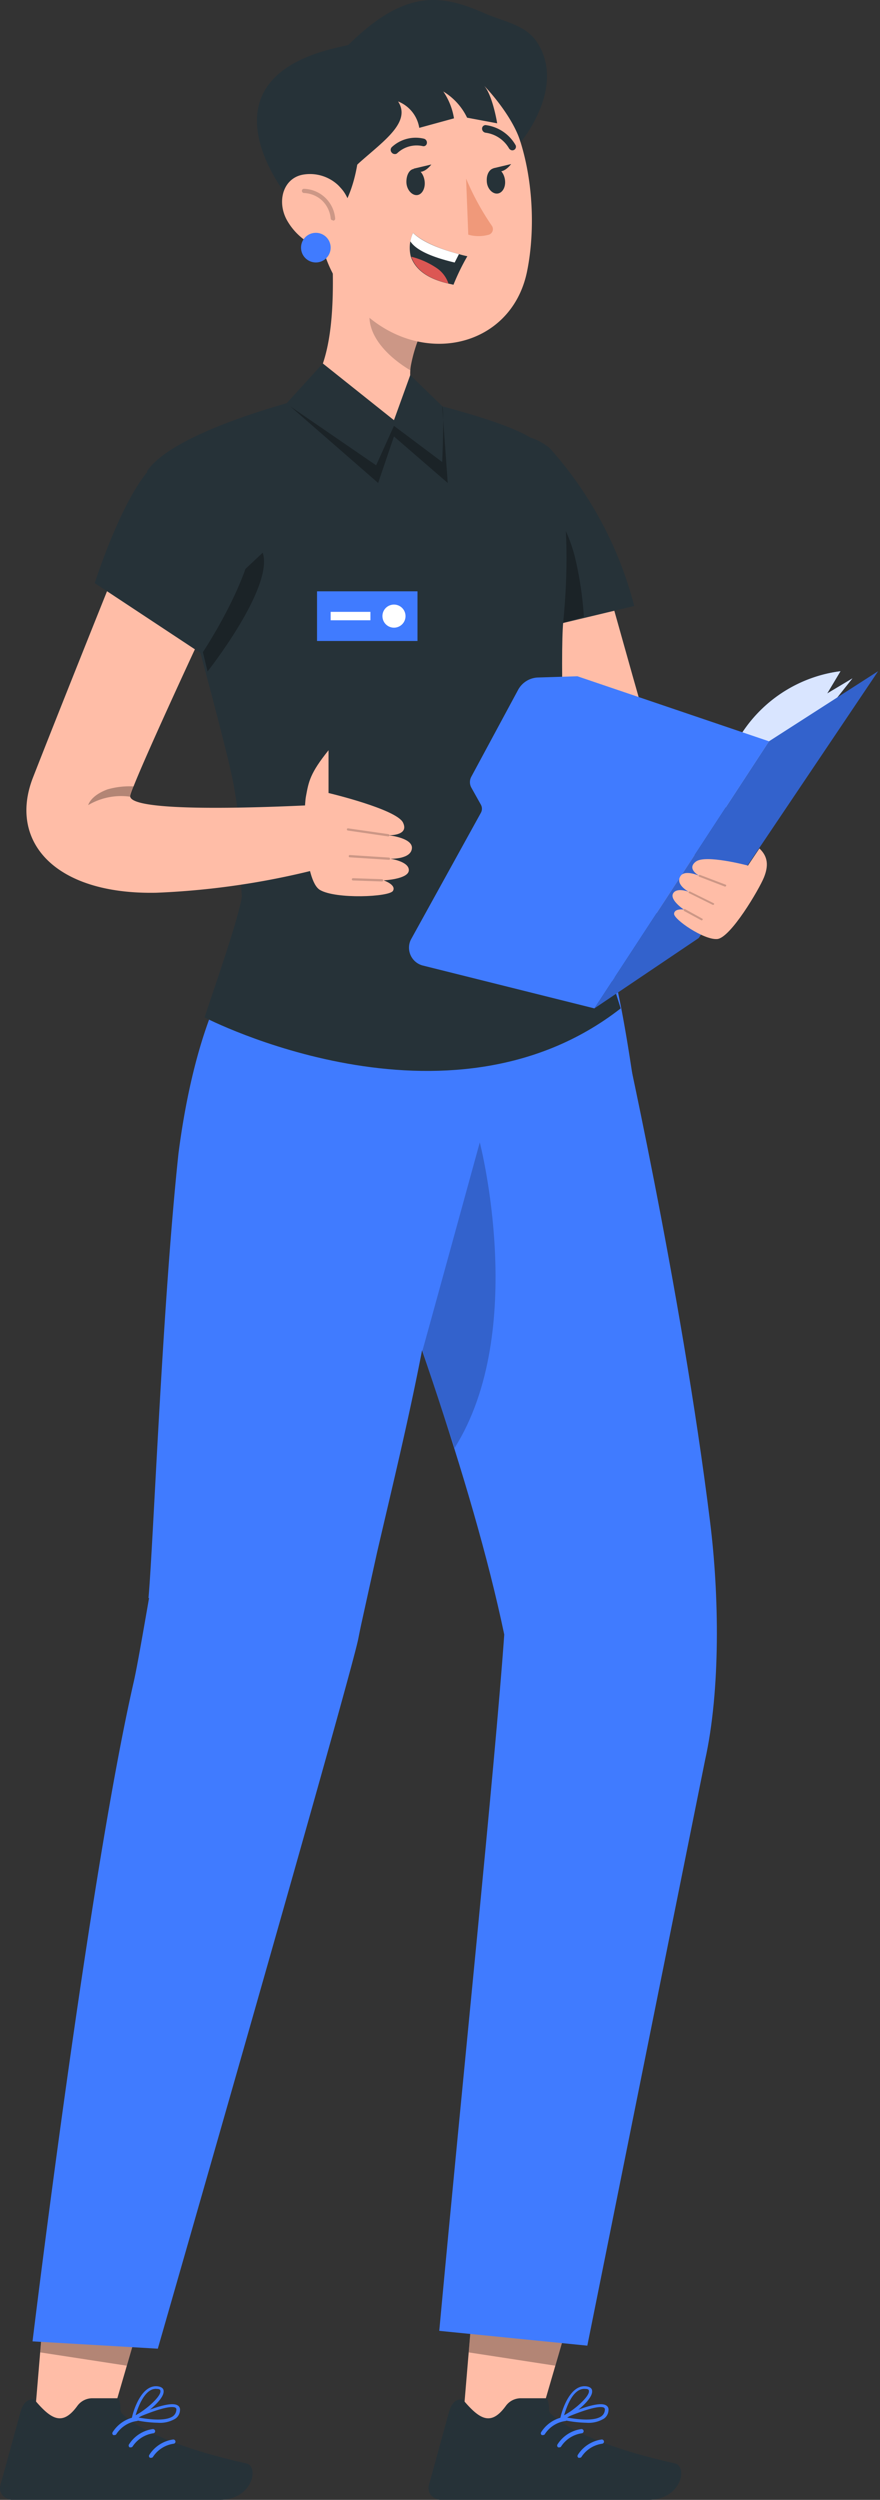 <svg width="74" height="210" fill="none" xmlns="http://www.w3.org/2000/svg"><rect width="100%" height="100%" fill="#333333" stroke="none"/><path d="M2.877 203.587l6.193.608 4.574-15.677-9.417-1.025-1.35 16.094z" fill="#FFBDA7"/><path d="M9.96 201.465H7.756a1.555 1.555 0 00-1.258.65c-1.273 1.747-2.234 1.089-3.62-.551-.883-.099-1.117.912-1.187 1.181l-1.655 6.01a.946.946 0 00.65 1.167.86.86 0 00.262.077h17.519c2.785 0 3.365-2.828 2.22-3.068-5.161-1.139-8.816-2.659-10.407-4.158-.297-.304.007-.495-.318-1.308z" fill="#263238"/><path d="M14.761 203.17a.897.897 0 00.375-.707.397.397 0 00-.184-.389c-.707-.488-3.457.799-3.76.954a.123.123 0 00-.078.071.127.127 0 00.008.093.13.13 0 00.07.063 9.705 9.705 0 002.063.268 2.495 2.495 0 001.506-.353zm0-.898a.149.149 0 01.07.162.712.712 0 01-.275.531c-.629.466-2.12.261-2.955.113 1.167-.502 2.778-1.075 3.181-.806h-.02z" fill="#407BFF"/><path d="M11.283 203.276c.827-.347 2.566-1.712 2.474-2.433 0-.155-.12-.332-.502-.382-1.513-.176-2.163 2.546-2.163 2.659a.12.12 0 000 .127c.014.007.03.011.046.011a.105.105 0 00.046-.011l.099.029zm1.923-2.595c.283 0 .283.134.283.169.077.439-1.18 1.57-2.086 2.044.191-.63.742-2.221 1.704-2.221l.099.008z" fill="#407BFF"/><path d="M9.622 204.556a.145.145 0 01-.092 0 .17.17 0 01-.057-.241 2.837 2.837 0 012-1.294.188.188 0 01.129.036.186.186 0 01.07.113.183.183 0 01-.149.205 2.467 2.467 0 00-1.753 1.124.172.172 0 01-.067.046.172.172 0 01-.081.011zm1.371 1.032a.16.16 0 01-.091 0 .178.178 0 01-.057-.241 2.837 2.837 0 012-1.294.184.184 0 01.199.156.176.176 0 01-.149.198 2.51 2.51 0 00-1.753 1.124.17.17 0 01-.149.057zm1.711.877a.145.145 0 01-.092 0 .17.17 0 01-.057-.241 2.837 2.837 0 012.001-1.294.184.184 0 01.198.156.176.176 0 01-.148.198 2.495 2.495 0 00-1.754 1.124.172.172 0 01-.067.046.172.172 0 01-.081.011z" fill="#407BFF"/><path opacity=".3" d="M11.226 196.806l-.565 1.923-7.282-1.117.134-1.577 7.713.771z" fill="#000"/><path d="M38.911 203.587l6.193.608 4.574-15.677-9.416-1.025-1.35 16.094z" fill="#FFBDA7"/><path d="M45.995 201.465h-2.206a1.554 1.554 0 00-1.259.65c-1.272 1.747-2.234 1.089-3.62-.551-.883-.099-1.116.912-1.187 1.181l-1.654 6.01a.946.946 0 00.65 1.167c.09.042.185.068.283.077h17.511c2.786 0 3.366-2.828 2.22-3.068-5.16-1.139-8.816-2.659-10.406-4.158-.311-.304-.007-.495-.332-1.308z" fill="#263238"/><path d="M50.795 203.17a.898.898 0 00.374-.707.398.398 0 00-.183-.389c-.707-.488-3.45.799-3.761.954a.137.137 0 00-.047.027.122.122 0 00-.031.044.127.127 0 00.078.156 9.771 9.771 0 002.071.268 2.473 2.473 0 001.499-.353zm0-.898a.15.15 0 01.062.069.15.15 0 01.008.093.712.712 0 01-.275.531c-.63.466-2.121.261-2.955.113 1.166-.502 2.8-1.075 3.181-.806h-.021z" fill="#407BFF"/><path d="M47.317 203.276c.827-.347 2.566-1.712 2.474-2.433 0-.155-.12-.332-.495-.382-1.52-.176-2.17 2.546-2.17 2.659a.12.12 0 00.035.127c.015.007.03.011.046.011a.105.105 0 00.046-.011l.064.029zm1.923-2.595c.282 0 .282.134.282.169.078.439-1.18 1.57-2.085 2.044.19-.63.707-2.221 1.704-2.221l.099.008z" fill="#407BFF"/><path d="M45.655 204.556a.145.145 0 01-.092 0 .17.17 0 01-.056-.241 2.837 2.837 0 012-1.294.188.188 0 01.128.036.186.186 0 01.07.113.183.183 0 01-.148.205 2.466 2.466 0 00-1.753 1.124.173.173 0 01-.068.046.172.172 0 01-.08.011zm1.371 1.032a.16.16 0 01-.091 0 .177.177 0 01-.057-.241 2.837 2.837 0 012-1.294.18.18 0 01.07.005.166.166 0 01.062.032.173.173 0 01.067.119.176.176 0 01-.149.198 2.508 2.508 0 00-1.753 1.124.155.155 0 01-.148.057zm1.711.877a.145.145 0 01-.091 0 .171.171 0 01-.057-.241 2.837 2.837 0 012-1.294.184.184 0 01.199.156.176.176 0 01-.149.198 2.494 2.494 0 00-1.753 1.124.172.172 0 01-.068.046.172.172 0 01-.08.011z" fill="#407BFF"/><path opacity=".3" d="M47.26 196.806l-.565 1.923-7.282-1.117.127-1.577 7.72.771z" fill="#000"/><path d="M52.145 85.467s5.126 22.627 7.572 42.425c.75 6.018.89 14.064-.431 19.983l-9.898 49.171-12.45-1.244c1.959-21.213 4.68-47.376 5.465-58.491-2.736-13.039-8.568-28.828-14.308-44.547l24.05-7.297z" fill="#407BFF"/><path d="M11.255 141.243c.275-1.231.707-3.72 1.28-7.001h-.05c.403-4.348 1.152-24.5 2.524-37.355 1.06-8.189 3.153-13.725 5.252-16.44l.304-.382c.347-.431.559-.707.559-.707.403.106.799.198 1.195.283l.445.099a63.162 63.162 0 0027.96-.806c1.372 3.387 2.397 10.606 3.394 18.073-1.556 1.711-8.385 3.924-16.218 5.395l-2.234 10.104c-1.174 6.265-2.686 12.41-3.966 17.939l-1.336 6.06c-.085.403-.163.792-.24 1.181-.708 3.486-16.854 59.615-16.854 59.615l-10.534-.615s4.708-38.834 8.519-55.443z" fill="#407BFF"/><path opacity=".2" d="M35.524 113.453c-.042.205 4.822-17.486 4.822-17.486s4.1 15.796-2.121 25.674l-2.7-8.188z" fill="#000"/><path d="M25.055 33.63s2.474 1.902 5.655 4.645a11.874 11.874 0 002.17 1.478c2.122 1.11 3.995 1.747 4.511.743a3.6 3.6 0 00.262-.708c.438-1.69.261-4.058-1.103-5.14-1.534-1.223-2.277-2.27-2-3.924.181-.975.478-1.924.883-2.829l-1.21-1.414-6.32-6.364c.156 4.214.482 11.2-2.848 13.513z" fill="#FFBDA7"/><path opacity=".2" d="M34.5 31.105c-1.74-1.032-3.649-2.828-3.415-4.872.075-.75.239-1.488.488-2.199l3.534 4.681c-.286.773-.49 1.574-.608 2.39z" fill="#000"/><path d="M26.115 13.224c.594 6.498.707 9.255 4.058 12.657 5.04 5.126 12.803 3.4 14.139-3.04 1.202-5.792 0-15.444-6.363-18.18a8.355 8.355 0 00-11.834 8.563z" fill="#FFBDA7"/><path d="M34.174 15.274c0 .608.41 1.103.834 1.117.425.014.75-.481.707-1.09-.042-.607-.41-1.11-.834-1.116-.424-.007-.707.48-.707 1.089zm6.759-.092c0 .586.41 1.074.834 1.081.424.007.75-.46.707-1.053-.042-.594-.41-1.075-.834-1.082-.424-.007-.735.46-.707 1.054zM33.17 12.94a.281.281 0 00.234-.07 2.369 2.369 0 012.12-.601.282.282 0 00.368-.212.34.34 0 00-.233-.403 2.95 2.95 0 00-2.715.707.333.333 0 000 .46.325.325 0 00.226.12zm9.848-.318a.303.303 0 00.312-.473 3.387 3.387 0 00-2.482-1.64.296.296 0 00-.311.31.347.347 0 00.318.333 2.686 2.686 0 011.951 1.315.36.36 0 00.212.155z" fill="#263238"/><path d="M28.879 17.296s2.008-3.026 1.18-8.93a1.86 1.86 0 011.464-2.122c2.828-.544 6.553-4.08 11.127 2.942 0 0-2.184-8.415-14.945-5.028-11.36 3.02-3.584 12.65-2.417 13.64 1.166.99 3.59-.502 3.59-.502z" fill="#263238"/><path d="M24.142 18.52a5.232 5.232 0 003.16 2.453c1.718.431 2.61-2.333 2.023-4.059a3.458 3.458 0 00-3.896-2.234c-1.647.332-2.163 2.284-1.287 3.84z" fill="#FFBDA7"/><path d="M39.3 21.524a18.61 18.61 0 00-1.167 2.397l-.46-.106c-2.064-.48-2.827-1.414-3.124-2.248a3.006 3.006 0 01.184-2.008c.947.912 2.828 1.513 3.86 1.788.431.128.707.177.707.177z" fill="#263238"/><path d="M38.593 21.347l-.36.707c-1.945-.46-3.253-1.046-3.726-1.781a2.72 2.72 0 01.226-.708c.947.934 2.842 1.506 3.86 1.782z" fill="#fff"/><path d="M37.71 23.815c-2.065-.48-2.828-1.414-3.126-2.249a6.725 6.725 0 012.192.99c.436.31.763.751.933 1.259z" fill="#DC5753"/><path d="M39.194 14.998a22.026 22.026 0 002.156 3.953.494.494 0 01-.233.763 3.195 3.195 0 01-1.74 0l-.183-4.716z" fill="#F0997A"/><path d="M34.782 14.17l1.492-.353s-.813 1.118-1.492.354zm6.709-.035l1.492-.354s-.813 1.124-1.492.354z" fill="#263238"/><path d="M43.782 11.943s3.938-4.66 1.315-8.485c-.99-1.414-2.828-1.661-4.398-2.361C37.01-.53 34.02-.863 29.31 3.755c-4.899 4.801-5.783 6.413-.381 12.332 0 0-.58-.77 1.413-2.531 1.994-1.761 4.242-3.33 3.132-5.035a2.877 2.877 0 011.782 2.22l2.92-.799a5.558 5.558 0 00-.898-2.255 5.183 5.183 0 012 2.199l2.531.473s-.374-2.319-1.088-3.146c0-.007 2.318 2.369 3.06 4.73z" fill="#263238"/><path opacity=".2" d="M28.002 18.506a.177.177 0 01-.19-.128 2.404 2.404 0 00-.708-1.513 2.37 2.37 0 00-1.548-.65.184.184 0 01-.155-.253.169.169 0 01.17-.101 2.722 2.722 0 012.615 2.489.177.177 0 01-.155.19l-.029-.034z" fill="#000"/><path d="M51.198 49.667l2.064 7.34c.707 2.453 1.358 4.9 2.072 7.311a83.4 83.4 0 001.095 3.535c.184.573.368 1.146.559 1.67l.283.706.12.269c.02.038.037.078.05.12-.064 0 .127.375.402.665.321.336.669.646 1.04.926.791.658 1.767 1.344 2.658 2.008l-.75 3.6a12.404 12.404 0 01-3.937-.474 9.464 9.464 0 01-2.036-.849 6.894 6.894 0 01-2.213-1.867 5.72 5.72 0 01-.431-.707l-.312-.573c-.176-.346-.332-.707-.473-1.018-.297-.664-.552-1.287-.841-1.923a101.061 101.061 0 01-1.35-3.726c-.842-2.475-1.676-4.95-2.376-7.46s-1.414-4.95-2.121-7.467l6.497-2.086z" fill="#FFBDA7"/><path d="M46.193 37.611a31.736 31.736 0 017.14 13.294l-12.23 2.927s-3.394-8.924-1.98-12.19c1.414-3.409 3.613-6.682 7.07-4.03z" fill="#263238"/><path d="M46.97 43.416a13.528 13.528 0 011.343 3.246 29.23 29.23 0 01.785 5.154l-2.354.672c.156-3.146.156-5.925.226-9.072z" fill="#000" opacity=".3"/><path d="M16.232 52.778l-3.874-13.187c2.446-3.656 14.563-6.463 14.563-6.463l6.207 2.178 1.754-1.747s3.06.707 5.655 1.542c3.535 1.138 5.401 2.057 6.236 4.002 0 0 1.463 4.313.586 13.194-.24 2.447 0 15.146.707 19.34l4.129 13.073c-14.585 11.363-34.995.757-34.995.757.658-2.008 2.828-8.167 3.14-10.126-.213-2.503.084-6.363-.976-10.733-.142-.849-2.779-11.01-3.132-11.83z" fill="#263238"/><path opacity=".3" d="M17.455 56.406s5.592-7.071 4.637-9.977l-5.747 5.388 1.11 4.589z" fill="#000"/><path d="M14.082 38.276c-3.06 1.025-6.115 10.712-6.115 10.712l9 5.94s5.274-7.828 4.32-11.872c-.814-3.416-3.316-6.096-7.204-4.78z" fill="#263238"/><path d="M16.387 54.546s-5.542 11.914-5.436 12.381c.346 1.704 18.098.552 18.098.552l.424 4.766a65.505 65.505 0 01-16.33 2.75c-8.549.17-12.443-4.313-10.38-9.652C4.977 59.686 9 49.667 9 49.667l7.388 4.879z" fill="#FFBDA7"/><path opacity=".3" d="M10.95 66.927a5.436 5.436 0 00-3.534.707s.176-.785 1.626-1.323a6.704 6.704 0 012.213-.247l-.305.863z" fill="#000"/><path d="M27.62 66.615s5.727 1.358 6.271 2.49c.545 1.13-1.244 1.06-1.244 1.06s1.959.191 1.994 1.032c0 1.012-1.831.94-1.831.94s1.59.22 1.57.97c-.022.75-2.122.848-2.122.848s1.096.368.785.884c-.311.516-4.8.707-6.136-.078-1.336-.785-1.414-6.59-1.18-7.856.232-1.265.346-1.944 1.9-3.882v3.592h-.006z" fill="#FFBDA7"/><path opacity=".2" d="M32.647 70.264l-3.4-.495a.099.099 0 01-.068-.14.084.084 0 01.054-.042.085.085 0 01.035-.002l3.4.488a.1.1 0 01.071.106.092.092 0 01-.092.085zm.064 1.967l-3.308-.213c-.043 0-.078-.05-.078-.099a.092.092 0 01.092-.092l3.301.213a.092.092 0 01.078.1.085.085 0 01-.085.091zm-.58 1.817l-2.46-.085a.092.092 0 01-.085-.1.1.1 0 01.092-.091l2.46.084a.099.099 0 01.078.1.085.085 0 01-.085.092z" fill="#000"/><path d="M60.53 66.99a11.674 11.674 0 0110.15-10.606l-1.117 1.867 2.121-1.266-9.777 12.303-1.379-2.298z" fill="#407BFF"/><path opacity=".8" d="M60.53 66.99a11.674 11.674 0 0110.15-10.606l-1.117 1.867 2.121-1.266-9.777 12.303-1.379-2.298z" fill="#fff"/><path d="M45.189 56.915l3.365-.106 16.111 5.465L49.982 84.71l-14.45-3.606a1.548 1.548 0 01-1.082-1.909c.035-.121.085-.237.148-.346l5.833-10.557a.708.708 0 000-.707l-.792-1.414a.955.955 0 010-.934l3.916-7.262a1.987 1.987 0 011.634-1.06z" fill="#407BFF"/><path d="M64.665 62.274l9.176-5.89-15.086 22.415-8.773 5.91 14.683-22.435z" fill="#407BFF"/><path opacity=".2" d="M64.665 62.274l9.176-5.89-15.086 22.415-8.773 5.91 14.683-22.435z" fill="#000"/><path d="M62.862 72.704s-3.534-.94-4.347-.325c-.813.615.29 1.194.29 1.194s-1.23-.558-1.591.036c-.446.707.707 1.308.707 1.308s-1.025-.403-1.322.141c-.297.545.905 1.35.905 1.35s-.792-.12-.82.354c-.029.474 2.502 2.214 3.626 2.122 1.124-.092 3.535-4.193 3.931-5.176.396-.983.34-1.754-.382-2.433l-.975 1.457-.022-.028z" fill="#FFBDA7"/><path opacity=".2" d="M58.77 73.638l2.19.841a.085.085 0 00.093-.057.07.07 0 000-.091l-2.192-.835a.065.065 0 00-.054.005.064.064 0 00-.03.045.057.057 0 00-.008.091zm-.849 1.378l2.03 1.004s.063 0 .084-.042a.064.064 0 000-.092l-2.029-1.004s-.063 0-.085.042a.063.063 0 000 .092zm-.417 1.499l1.477.799a.078.078 0 00.092-.042.062.062 0 00.02-.046.063.063 0 00-.02-.046l-1.484-.82s-.07 0-.092.035c-.021.035.007.106.007.12z" fill="#000"/><path d="M26.66 53.846h8.447v-4.172H26.66v4.172z" fill="#407BFF"/><path d="M32.16 51.76a.97.97 0 10.596-.897.96.96 0 00-.596.897zm-4.355.346h3.344V51.4h-3.344v.707z" fill="#fff"/><path d="M37.186 34.118l-2.687-2.609-1.371 3.79-5.981-4.766-3.026 3.323 8.187 7.142 6.461 2.418 1.174-5.07-2.757-4.228z" fill="#263238"/><path opacity=".3" d="M37.186 34.118c.19.29 0 4.695 0 4.695l-4.058-3.04-1.499 3.316-7.218-4.95 7.388 6.435 1.329-3.91 4.524 3.91-.466-6.456z" fill="#000"/><path d="M26.56 22.048a1.244 1.244 0 100-2.49 1.244 1.244 0 000 2.49z" fill="#407BFF"/></svg>